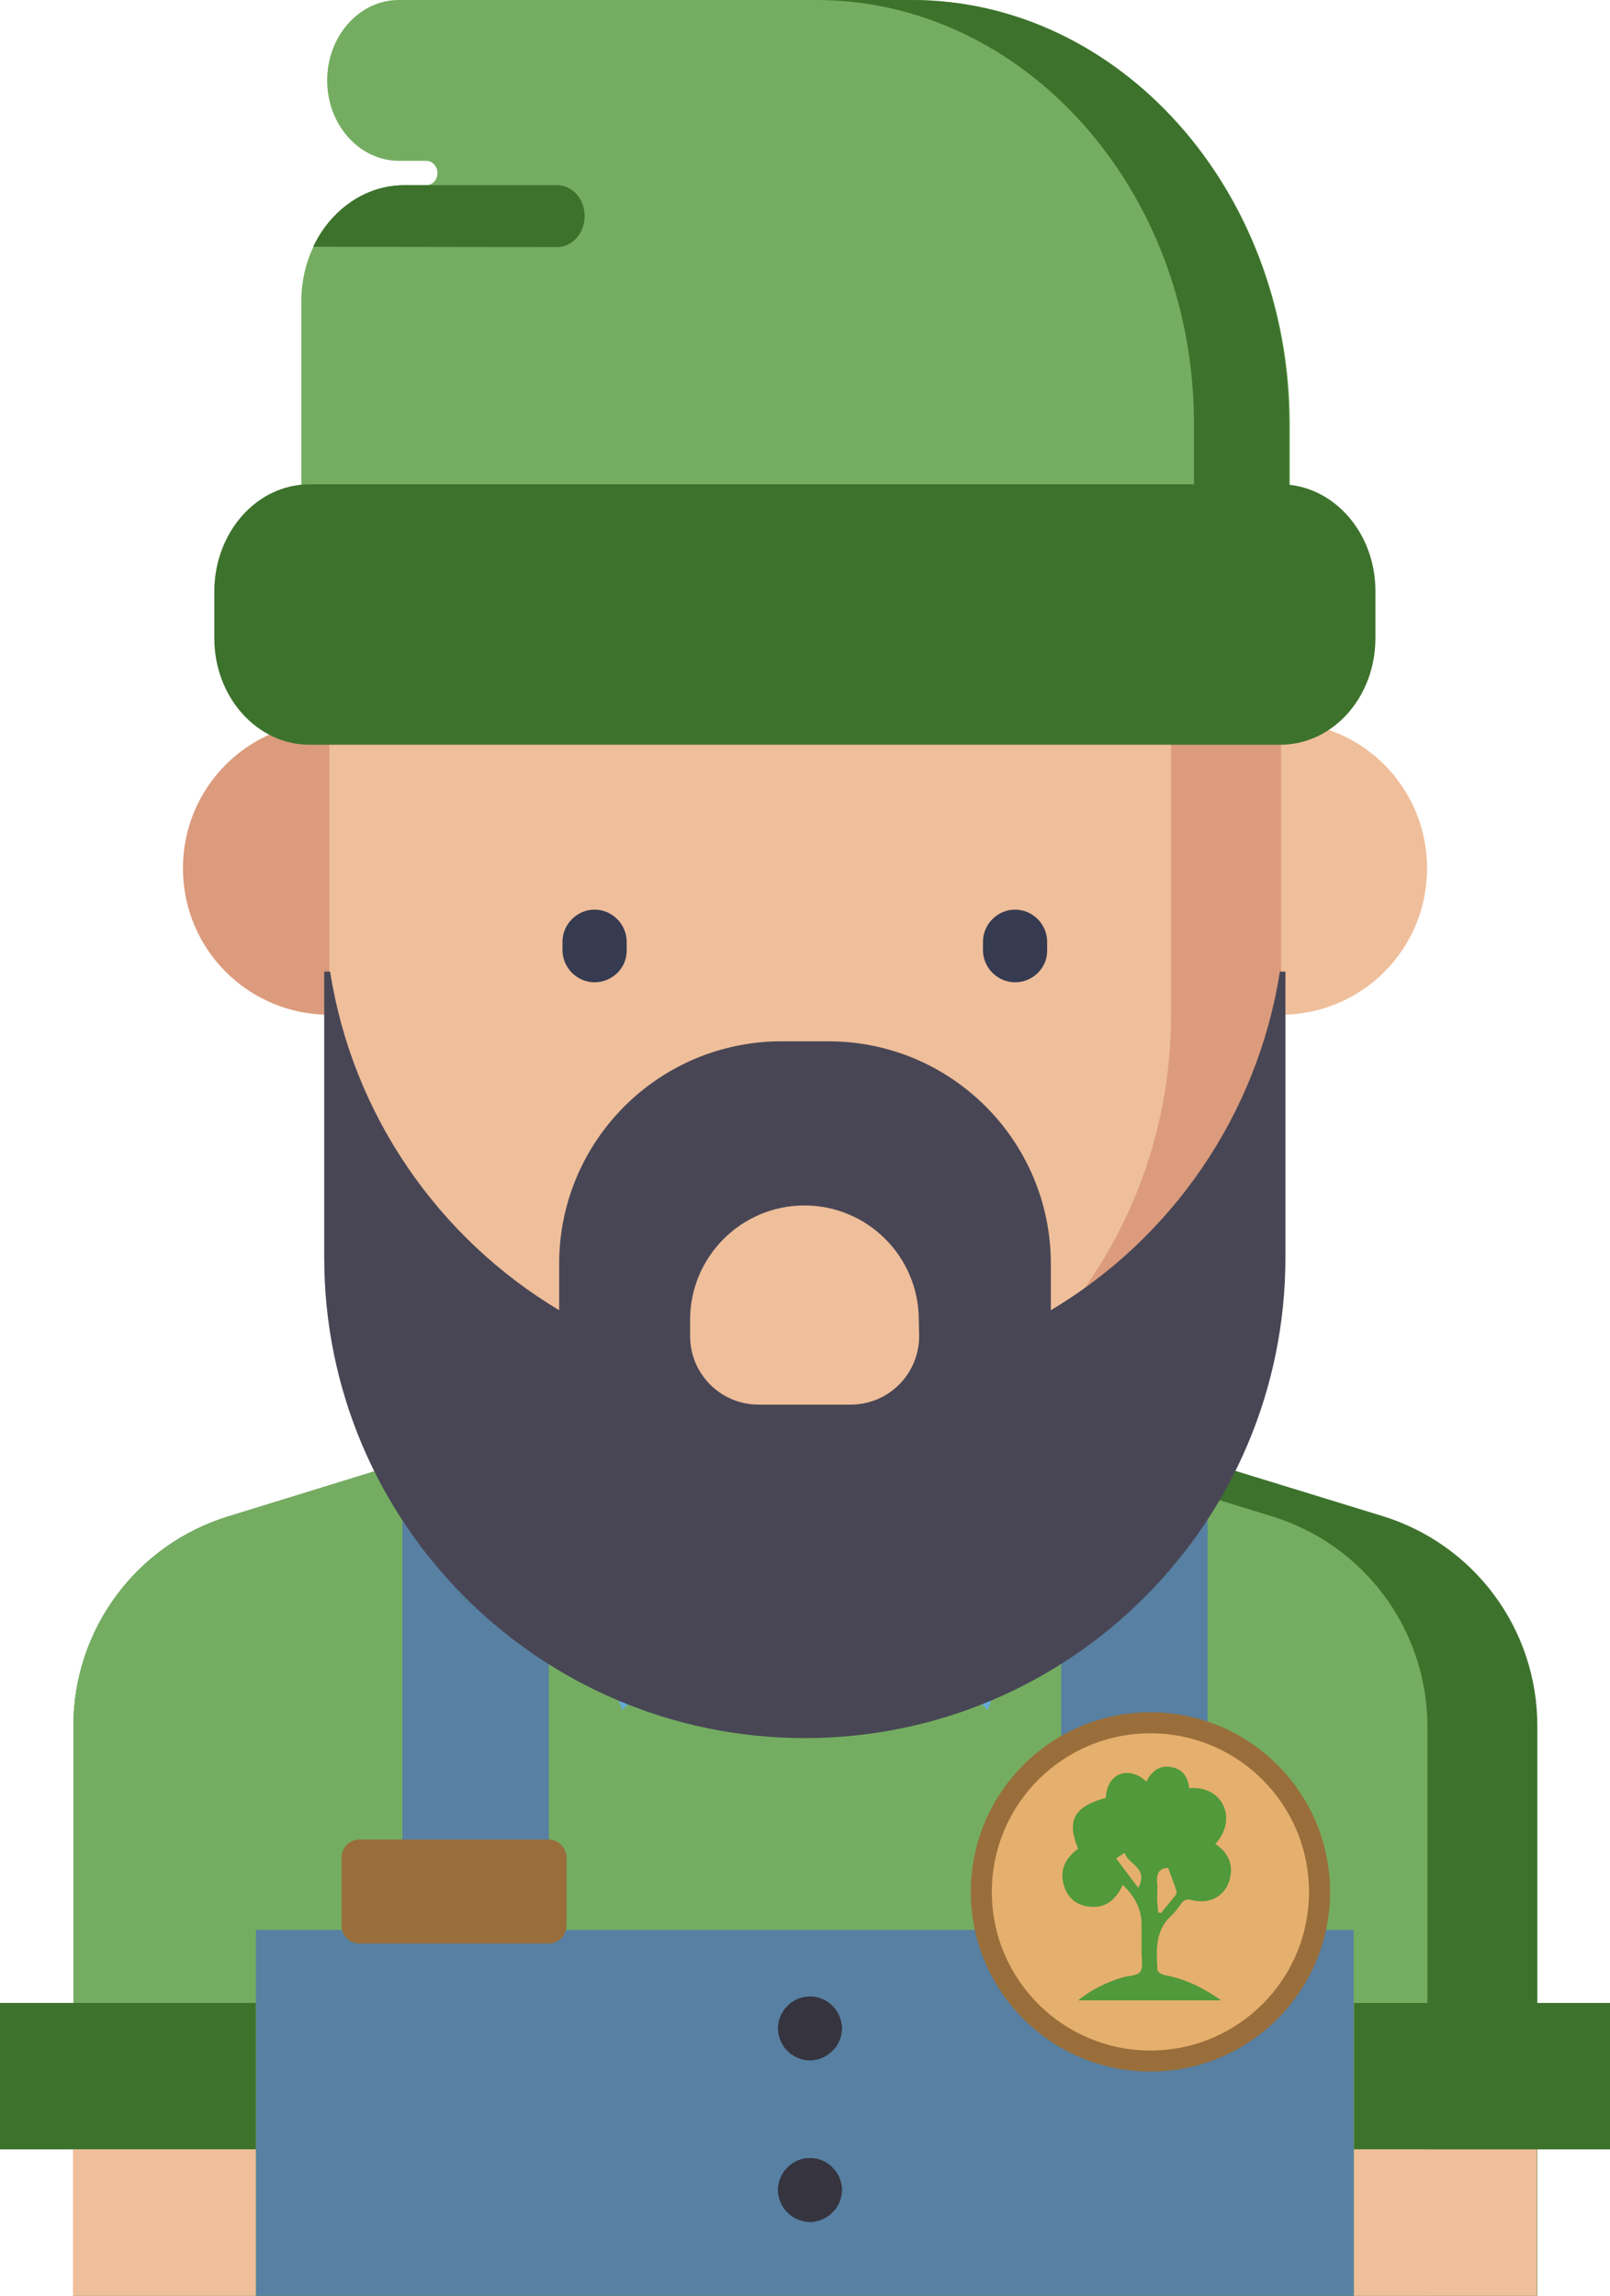 <?xml version="1.0" encoding="utf-8"?>
<!-- Generator: Adobe Illustrator 23.0.1, SVG Export Plug-In . SVG Version: 6.00 Build 0)  -->
<svg version="1.1" id="Capa_1" xmlns="http://www.w3.org/2000/svg" xmlns:xlink="http://www.w3.org/1999/xlink" x="0px" y="0px"
	 viewBox="0 0 436.5 622.4" style="enable-background:new 0 0 436.5 622.4;" xml:space="preserve">
<style type="text/css">
	.st0{fill:#3D722C;}
	.st1{fill:#74AD61;}
	.st2{fill:#66ACD7;}
	.st3{fill:#EFBE9A;}
	.st4{fill:#5880A2;}
	.st5{fill:#DB9B7C;}
	.st6{fill:#363B51;}
	.st7{fill:#484655;}
	.st8{fill:#996E3A;}
	.st9{fill:#35343F;}
	.st10{fill-rule:evenodd;clip-rule:evenodd;fill:#996E3A;}
	.st11{fill-rule:evenodd;clip-rule:evenodd;fill:#E5AF6E;}
	.st12{fill-rule:evenodd;clip-rule:evenodd;fill:#51993A;}
</style>
<path class="st0" d="M148.8,384.3l-86.9,26.8c-25.1,7.7-42,30.8-42,56.8v154.5h396.9V467.9c0-26.2-17-49.2-42-56.9l-86.9-26.7"/>
<path class="st1" d="M344.9,411.1L258,384.3H148.8l-86.9,26.8c-25.1,7.7-42,30.8-42,56.8v154.5H387V467.9
	C386.9,441.8,369.9,418.8,344.9,411.1z"/>
<path class="st2" d="M139.9,387l28.8,76.6l49.6-49.6l-74.9-28L139.9,387z"/>
<path class="st2" d="M293.1,386l-74.9,28l49.6,49.6l28.8-76.6L293.1,386z"/>
<path class="st0" d="M367.1,543h69.4v39.7h-69.4V543L367.1,543z"/>
<path class="st0" d="M0,543h69.4v39.7H0V543z"/>
<path class="st3" d="M367.1,582.7h49.6v39.7h-49.6V582.7z"/>
<path class="st3" d="M19.8,582.7h49.6v39.7H19.8V582.7z"/>
<path class="st4" d="M69.4,523.2H367v99.2H69.4V523.2L69.4,523.2z"/>
<path class="st4" d="M327.4,394.2l-39.7-9.9v178.6h39.7V394.2z"/>
<path class="st4" d="M109.1,394.2l39.7-9.9v178.6h-39.7V394.2z"/>
<path class="st5" d="M109.1,275.1H89.3c-21.9,0-39.7-17.7-39.7-39.7c0-22,17.7-39.7,39.7-39.7h19.8"/>
<path class="st3" d="M327.4,275.1h19.8c22,0,39.7-17.7,39.7-39.7c0-22-17.7-39.7-39.7-39.7h-19.8"/>
<path class="st5" d="M89.3,175.9v99.2c0,71.2,57.8,129,129,129s129-57.8,129-129v-99.2"/>
<path class="st3" d="M203.4,403.2c64.2-7.4,114.1-61.9,114.1-128.1v-99.2H89.3v99.2C89.3,341.4,139.1,395.8,203.4,403.2z"/>
<path class="st6" d="M161.2,266.3c-4.8,0-8.7-4-8.7-8.7v-2.3c0-4.8,4-8.7,8.7-8.7c4.8,0,8.7,4,8.7,8.7v2.3
	C170,262.4,166,266.3,161.2,266.3z"/>
<path class="st6" d="M275.2,266.3c-4.8,0-8.7-4-8.7-8.7v-2.3c0-4.8,4-8.7,8.7-8.7c4.8,0,8.7,4,8.7,8.7v2.3
	C284,262.4,280,266.3,275.2,266.3z"/>
<path class="st1" d="M247.1,0h-139C97.4,0,88.7,9.8,88.7,21.8c0,12,8.7,21.8,19.5,21.8h7.4c1.6,0,3,1.5,3,3.3c0,1.8-1.3,3.3-3,3.3
	h-5.9c-15.4,0-28,14.1-28,31.4v64.8c0,4.6,3.3,8.4,7.5,8.4h253c4.1,0,7.5-3.7,7.5-8.4v-31.8C349.5,51.5,303.6,0,247.1,0z"/>
<g>
	<path class="st0" d="M247.1,0h-25.8c56.4,0,102.4,51.5,102.4,114.8v31.8c0,4.6-3.3,8.4-7.5,8.4H342c4.1,0,7.5-3.7,7.5-8.4v-31.8
		C349.5,51.5,303.6,0,247.1,0z"/>
	<path class="st0" d="M83.9,131.3h263.2c14.2,0,25.8,12.9,25.8,28.9V173c0,16-11.5,28.9-25.8,28.9H83.9c-14.2,0-25.8-12.9-25.8-28.9
		v-12.8C58.2,144.2,69.7,131.3,83.9,131.3z"/>
</g>
<path class="st0" d="M151,67c4.1,0,7.5-3.7,7.5-8.4s-3.3-8.4-7.5-8.4h-35.5h-5.9c-10.7,0-20,6.8-24.7,16.7L151,67L151,67z"/>
<path class="st7" d="M347,263.4c-6.1,39-29.5,72.4-62.1,91.8v-12.6c0-33.3-27-60.3-60.3-60.3h-12.7c-33.3,0-60.3,27-60.3,60.3v12.6
	c-32.6-19.5-56-52.8-62.1-91.8h-1.6v77.5c0,72,58.4,130.3,130.3,130.3s130.3-58.4,130.3-130.3v-77.5L347,263.4L347,263.4z
	 M249.2,362.2c0,10.3-8.3,18.6-18.6,18.6h-24.9c-10.3,0-18.6-8.3-18.6-18.6v-4.4c0-17.1,13.9-31,31-31l0,0c17.1,0,31,13.9,31,31
	L249.2,362.2L249.2,362.2z"/>
<g>
	<path class="st8" d="M281.4,503.6v18.4c0,2.7,2.2,4.9,4.9,4.9h51.2c2.7,0,4.9-2.2,4.9-4.9v-18.4c0-2.7-2.2-4.9-4.9-4.9h-51.2
		C283.6,498.7,281.4,500.9,281.4,503.6z"/>
	<path class="st8" d="M92.6,503.6v18.4c0,2.7,2.2,4.9,4.9,4.9h51.2c2.7,0,4.9-2.2,4.9-4.9v-18.4c0-2.7-2.2-4.9-4.9-4.9H97.6
		C94.8,498.7,92.6,500.9,92.6,503.6z"/>
</g>
<g>
	<path class="st9" d="M219.6,558.6c-0.6,0-1.1-0.1-1.7-0.2c-0.6-0.1-1.1-0.3-1.6-0.5c-0.5-0.2-1-0.5-1.5-0.8
		c-0.5-0.3-0.9-0.7-1.3-1.1c-0.4-0.4-0.8-0.8-1.1-1.3c-0.3-0.5-0.6-1-0.8-1.5c-0.2-0.5-0.4-1.1-0.5-1.6c-0.1-0.6-0.2-1.1-0.2-1.7
		s0.1-1.1,0.2-1.7c0.1-0.6,0.3-1.1,0.5-1.6c0.2-0.5,0.5-1,0.8-1.5c0.3-0.5,0.7-0.9,1.1-1.3c0.4-0.4,0.8-0.8,1.3-1.1
		c0.5-0.3,1-0.6,1.5-0.8c0.5-0.2,1.1-0.4,1.6-0.5c1.1-0.2,2.3-0.2,3.4,0c0.5,0.1,1.1,0.3,1.6,0.5c0.5,0.2,1,0.5,1.5,0.8
		c0.5,0.3,0.9,0.7,1.3,1.1c0.4,0.4,0.8,0.8,1.1,1.3c0.3,0.5,0.6,1,0.8,1.5c0.2,0.5,0.4,1.1,0.5,1.6c0.1,0.6,0.2,1.1,0.2,1.7
		s-0.1,1.1-0.2,1.7c-0.1,0.6-0.3,1.1-0.5,1.6c-0.2,0.5-0.5,1-0.8,1.5c-0.3,0.5-0.7,0.9-1.1,1.3c-0.4,0.4-0.9,0.8-1.3,1.1
		c-0.5,0.3-1,0.6-1.5,0.8c-0.5,0.2-1.1,0.4-1.6,0.5C220.7,558.5,220.1,558.6,219.6,558.6z"/>
	<path class="st9" d="M219.6,602.4c-0.6,0-1.1-0.1-1.7-0.2c-0.5-0.1-1.1-0.3-1.6-0.5c-0.5-0.2-1-0.5-1.5-0.8
		c-0.5-0.3-0.9-0.7-1.3-1.1c-0.4-0.4-0.8-0.8-1.1-1.3c-0.3-0.5-0.6-1-0.8-1.5c-0.2-0.5-0.4-1.1-0.5-1.6c-0.1-0.6-0.2-1.1-0.2-1.7
		c0-0.6,0.1-1.2,0.2-1.7c0.1-0.6,0.3-1.1,0.5-1.6c0.2-0.5,0.5-1,0.8-1.5c0.3-0.5,0.7-0.9,1.1-1.3c0.4-0.4,0.8-0.8,1.3-1.1
		c0.5-0.3,1-0.6,1.5-0.8c0.5-0.2,1.1-0.4,1.6-0.5c1.1-0.2,2.3-0.2,3.4,0c0.5,0.1,1.1,0.3,1.6,0.5c0.5,0.2,1,0.5,1.5,0.8
		c0.5,0.3,0.9,0.7,1.3,1.1c0.4,0.4,0.8,0.8,1.1,1.3c0.3,0.5,0.6,1,0.8,1.5c0.2,0.5,0.4,1.1,0.5,1.6c0.1,0.6,0.2,1.1,0.2,1.7
		c0,0.6-0.1,1.1-0.2,1.7c-0.1,0.6-0.3,1.1-0.5,1.6c-0.2,0.5-0.5,1-0.8,1.5c-0.3,0.5-0.7,0.9-1.1,1.3c-0.4,0.4-0.9,0.8-1.3,1.1
		c-0.5,0.3-1,0.6-1.5,0.8c-0.5,0.2-1.1,0.4-1.6,0.5C220.7,602.4,220.1,602.4,219.6,602.4z"/>
</g>
<g>
	<circle class="st10" cx="311.9" cy="512.9" r="48.7"/>
	<circle class="st11" cx="311.9" cy="512.9" r="43"/>
	<path class="st12" d="M304.4,511c-1.9,4.1-4.7,6.4-9.1,5.9c-3.4-0.4-5.8-2.3-6.8-5.6c-1.4-4.3,0.4-7.6,3.8-10.1
		c-3.2-7.7-1.1-11.4,7.5-13.8c0.4-7.2,6.7-8.6,11-4.4c1.3-2.6,3.3-4.4,6.4-4c3.3,0.4,4.9,2.7,5.2,5.8c8.9-0.9,13.4,8.2,7.1,15.1
		c3.4,2.3,5,5.5,3.9,9.6c-1.2,4.5-5.4,6.9-10.3,5.6c-1.3-0.3-2.1-0.1-2.8,0.9c-0.9,1.2-1.7,2.4-2.7,3.3c-4.5,4.1-4.1,9.4-3.8,14.7
		c0,0.6,1.3,1.4,2.2,1.5c5.4,1,10.2,3.4,15.1,6.8c-13.1,0-25.8,0-38.8,0c3.7-3,7.7-4.9,12-6.2c1.6-0.5,4-0.4,4.8-1.5
		c0.9-1.3,0.4-3.5,0.4-5.3c0-2.4,0-4.8,0-7.2C309.6,517.9,307.9,514.3,304.4,511z M314,518.5c0.3,0,0.6,0.1,0.8,0.1
		c1.3-1.6,2.7-3.3,4-4.9c0.2-0.3,0.2-0.9,0.1-1.3c-0.7-2-1.4-3.9-2.2-6c-2.3,0-3.2,1.4-3,3.9c0.2,1.6,0,3.2,0,4.7
		C313.8,516.3,313.9,517.4,314,518.5z M308.6,511.8c2.9-5.5-2.7-6.2-3.7-9.5c-0.8,0.5-1.3,0.9-2.3,1.5
		C304.6,506.5,306.5,509,308.6,511.8z"/>
</g>
</svg>
